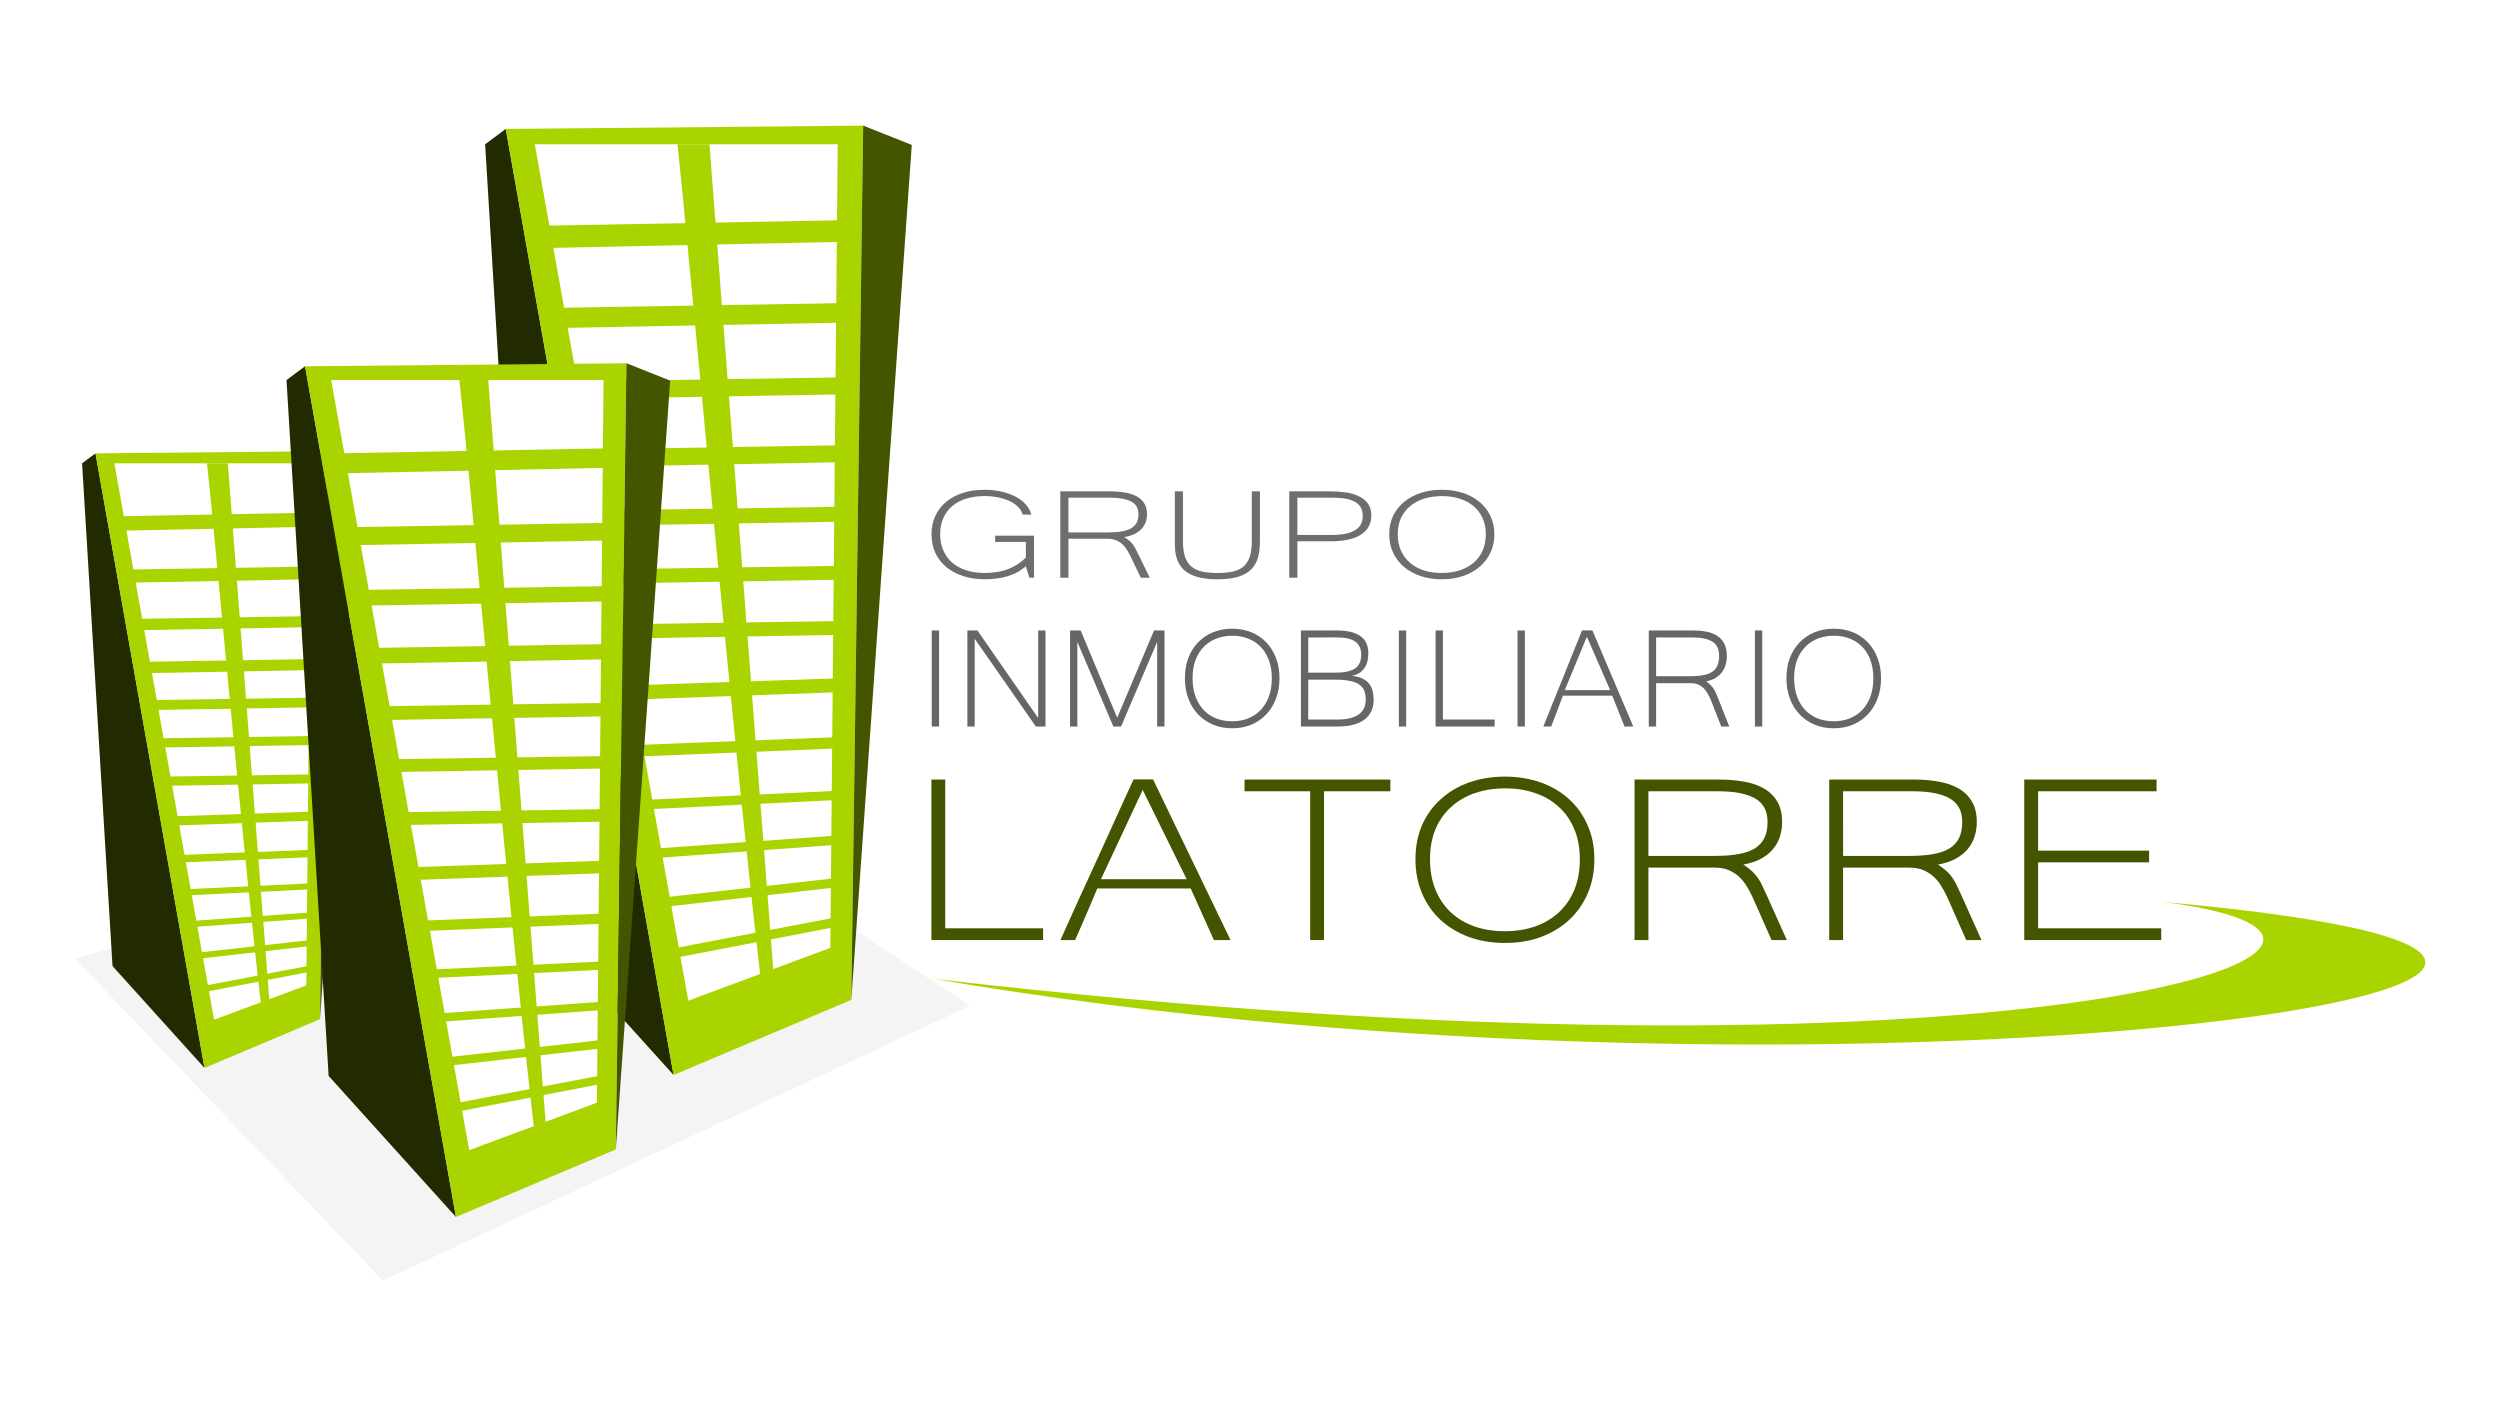 <?xml version="1.0" encoding="UTF-8" standalone="no"?>
<!-- Created with Inkscape (http://www.inkscape.org/) -->

<svg
   xmlns:dc="http://purl.org/dc/elements/1.1/"
   xmlns:cc="http://creativecommons.org/ns#"
   xmlns:rdf="http://www.w3.org/1999/02/22-rdf-syntax-ns#"
   xmlns:svg="http://www.w3.org/2000/svg"
   xmlns="http://www.w3.org/2000/svg"
   xmlns:sodipodi="http://sodipodi.sourceforge.net/DTD/sodipodi-0.dtd"
   xmlns:inkscape="http://www.inkscape.org/namespaces/inkscape"
   width="1280"
   height="720"
   viewBox="0 0 338.667 190.5"
   version="1.1"
   id="svg8"
   inkscape:version="0.92.4 (5da689c313, 2019-01-14)"
   sodipodi:docname="logo.svg"
   inkscape:export-filename="C:\Users\KhrizW10\Desktop\imagenes Formatos\GrupoInmobiliarioLatorre.png"
   inkscape:export-xdpi="96"
   inkscape:export-ydpi="96">
  <defs
     id="defs2" />
  <sodipodi:namedview
     id="base"
     pagecolor="#ffffff"
     bordercolor="#666666"
     borderopacity="1.0"
     inkscape:pageopacity="0.0"
     inkscape:pageshadow="2"
     inkscape:zoom="1.090625"
     inkscape:cx="607.93323"
     inkscape:cy="375.70135"
     inkscape:document-units="px"
     inkscape:current-layer="layer1"
     showgrid="false"
     units="px"
     showguides="true"
     inkscape:guide-bbox="true"
     inkscape:window-width="1920"
     inkscape:window-height="1017"
     inkscape:window-x="-8"
     inkscape:window-y="-8"
     inkscape:window-maximized="1" />
  <g
     inkscape:label="logo"
     inkscape:groupmode="layer"
     id="layer1"
     transform="translate(0,-106.5)"
     style="display:inline">
    <rect
       y="106.5"
       x="3.4178952e-06"
       height="190.5"
       width="338.667"
       id="rect2342"
       style="fill:#ffffff;fill-opacity:1;stroke:none;stroke-width:1;stroke-miterlimit:4;stroke-dasharray:none" />
    <path
       style="fill:#f2f2f2;fill-opacity:0.871;stroke:none;stroke-width:1;stroke-miterlimit:4;stroke-dasharray:none"
       d="m 10.109,236.347 77.741,-22.318 43.551,28.716 -79.526,37.24 z"
       id="rect1900"
       inkscape:connector-curvature="0"
       sodipodi:nodetypes="ccccc" />
    <g
       id="g2657"
       transform="translate(-0.483,0.261)">
      <path
         sodipodi:nodetypes="ccccc"
         inkscape:connector-curvature="0"
         id="rect818-0"
         d="M 11.602,169.002 13.418,167.652 28.184,250.913 15.725,237.106 Z"
         style="fill:#222b00;fill-opacity:1;stroke:none;stroke-width:1;stroke-miterlimit:4;stroke-dasharray:none" />
      <path
         sodipodi:nodetypes="ccccc"
         inkscape:connector-curvature="0"
         id="rect815-3"
         d="m 13.418,167.652 31.456,-0.294 -1.043,76.945 -15.647,6.61 z"
         style="fill:#aad400;fill-opacity:1;stroke:none;stroke-width:1;stroke-miterlimit:4;stroke-dasharray:none" />
      <path
         style="fill:#ffffff;fill-opacity:1;stroke:none;stroke-width:1;stroke-miterlimit:4;stroke-dasharray:none"
         d="m 15.974,169.002 h 26.659 l -0.652,70.723 -12.497,4.65 z"
         id="rect1541-1"
         inkscape:connector-curvature="0"
         sodipodi:nodetypes="ccccc" />
      <path
         style="fill:#aad400;fill-opacity:1;stroke:none;stroke-width:0.265px;stroke-linecap:butt;stroke-linejoin:miter;stroke-opacity:1"
         d="m 36.963,241.632 -1.159,0.413 C 33.132,218.931 29.457,177.314 28.526,169.002 h 2.819 z"
         id="path1546-8"
         inkscape:connector-curvature="0"
         sodipodi:nodetypes="ccccc" />
      <path
         style="fill:#aad400;fill-opacity:1;stroke:none;stroke-width:0.265px;stroke-linecap:butt;stroke-linejoin:miter;stroke-opacity:1"
         d="m 16.559,176.174 26.397,-0.488 0.013,1.904 -26.41,0.547 z"
         id="path1548-6"
         inkscape:connector-curvature="0"
         sodipodi:nodetypes="ccccc" />
      <path
         style="fill:#aad400;fill-opacity:1;stroke:none;stroke-width:0.265px;stroke-linecap:butt;stroke-linejoin:miter;stroke-opacity:1"
         d="m 17.604,183.402 26.397,-0.441 0.013,1.722 -26.41,0.494 z"
         id="path1548-1-1"
         inkscape:connector-curvature="0"
         sodipodi:nodetypes="ccccc" />
      <path
         style="fill:#aad400;fill-opacity:1;stroke:none;stroke-width:0.265px;stroke-linecap:butt;stroke-linejoin:miter;stroke-opacity:1"
         d="m 18.757,190.074 24.861,-0.383 0.012,1.493 -24.873,0.429 z"
         id="path1548-1-4-51"
         inkscape:connector-curvature="0"
         sodipodi:nodetypes="ccccc" />
      <path
         style="fill:#aad400;fill-opacity:1;stroke:none;stroke-width:0.265px;stroke-linecap:butt;stroke-linejoin:miter;stroke-opacity:1"
         d="m 19.91,195.894 23.248,-0.383 0.012,1.493 -23.259,0.429 z"
         id="path1548-1-4-8-7"
         inkscape:connector-curvature="0"
         sodipodi:nodetypes="ccccc" />
      <path
         style="fill:#aad400;fill-opacity:1;stroke:none;stroke-width:0.265px;stroke-linecap:butt;stroke-linejoin:miter;stroke-opacity:1"
         d="m 20.87,201.073 22.71,-0.336 0.012,1.311 -22.722,0.377 z"
         id="path1548-1-4-8-4-9"
         inkscape:connector-curvature="0"
         sodipodi:nodetypes="ccccc" />
      <path
         style="fill:#aad400;fill-opacity:1;stroke:none;stroke-width:0.265px;stroke-linecap:butt;stroke-linejoin:miter;stroke-opacity:1"
         d="m 21.831,206.257 20.944,-0.313 0.01,1.22 -20.954,0.35 z"
         id="path1548-1-4-8-4-4-05"
         inkscape:connector-curvature="0"
         sodipodi:nodetypes="ccccc" />
      <path
         style="fill:#aad400;fill-opacity:1;stroke:none;stroke-width:0.265px;stroke-linecap:butt;stroke-linejoin:miter;stroke-opacity:1"
         d="m 22.437,211.447 20.944,-0.313 0.01,1.22 -20.954,0.35 z"
         id="path1548-1-4-8-4-4-0-78"
         inkscape:connector-curvature="0"
         sodipodi:nodetypes="ccccc" />
      <path
         style="fill:#aad400;fill-opacity:1;stroke:none;stroke-width:0.265px;stroke-linecap:butt;stroke-linejoin:miter;stroke-opacity:1"
         d="m 23.174,216.85 20.951,-0.713 -0.001,1.22 -20.962,0.751 z"
         id="path1548-1-4-8-4-4-0-3-4"
         inkscape:connector-curvature="0"
         sodipodi:nodetypes="ccccc"
         inkscape:transform-center-x="12.408841"
         inkscape:transform-center-y="0.76814366" />
      <path
         style="fill:#aad400;fill-opacity:1;stroke:none;stroke-width:0.265px;stroke-linecap:butt;stroke-linejoin:miter;stroke-opacity:1"
         d="m 24.378,222.075 19.002,-0.742 0.053,0.991 -19.01,0.773 z"
         id="path1548-1-4-8-4-4-0-3-8-0-7"
         inkscape:connector-curvature="0"
         sodipodi:nodetypes="ccccc" />
      <path
         style="fill:#aad400;fill-opacity:1;stroke:none;stroke-width:0.265px;stroke-linecap:butt;stroke-linejoin:miter;stroke-opacity:1"
         d="m 25.586,226.705 17.15,-0.811 0.057,0.808 -17.157,0.837 z"
         id="path1548-1-4-8-4-4-0-3-8-0-5-25"
         inkscape:connector-curvature="0"
         sodipodi:nodetypes="ccccc" />
      <path
         style="fill:#aad400;fill-opacity:1;stroke:none;stroke-width:0.265px;stroke-linecap:butt;stroke-linejoin:miter;stroke-opacity:1"
         d="m 25.889,231.034 17.108,-1.224 0.091,0.806 -17.114,1.25 z"
         id="path1548-1-4-8-4-4-0-3-8-0-5-2-7"
         inkscape:connector-curvature="0"
         sodipodi:nodetypes="ccccc"
         inkscape:transform-center-x="11.022323"
         inkscape:transform-center-y="1.0548639" />
      <path
         style="fill:#aad400;fill-opacity:1;stroke:none;stroke-width:0.265px;stroke-linecap:butt;stroke-linejoin:miter;stroke-opacity:1"
         d="m 26.703,235.353 15.557,-1.742 0.143,0.802 -15.561,1.768 z"
         id="path1548-1-4-8-4-4-0-3-8-0-5-2-0-4"
         inkscape:connector-curvature="0"
         sodipodi:nodetypes="ccccc"
         inkscape:transform-center-x="10.826553"
         inkscape:transform-center-y="2.1110894" />
      <path
         style="fill:#aad400;fill-opacity:1;stroke:none;stroke-width:0.265px;stroke-linecap:butt;stroke-linejoin:miter;stroke-opacity:1"
         d="m 28.142,239.778 14.337,-2.737 0.265,0.785 -14.336,2.763 z"
         id="path1548-1-4-8-4-4-0-3-8-0-5-2-0-5-4-0"
         inkscape:connector-curvature="0"
         sodipodi:nodetypes="ccccc" />
    </g>
    <g
       id="g2638"
       transform="translate(-0.483,0.261)">
      <path
         sodipodi:nodetypes="ccccc"
         inkscape:connector-curvature="0"
         id="rect818-8"
         d="m 66.202,125.784 2.795,-2.077 22.729,128.157 -19.178,-21.252 z"
         style="fill:#222b00;fill-opacity:1;stroke:none;stroke-width:1;stroke-miterlimit:4;stroke-dasharray:none" />
      <path
         sodipodi:nodetypes="ccccc"
         inkscape:connector-curvature="0"
         id="rect815-9"
         d="m 68.997,123.707 48.417,-0.453 -1.605,118.435 -24.084,10.174 z"
         style="fill:#aad400;fill-opacity:1;stroke:none;stroke-width:1;stroke-miterlimit:4;stroke-dasharray:none" />
      <path
         style="fill:#445500;fill-opacity:1;stroke:none;stroke-width:0.265px;stroke-linecap:butt;stroke-linejoin:miter;stroke-opacity:1"
         d="m 117.415,123.254 6.586,2.616 -8.192,115.819 z"
         id="path1502-1"
         inkscape:connector-curvature="0" />
      <path
         style="fill:#ffffff;fill-opacity:1;stroke:none;stroke-width:1;stroke-miterlimit:4;stroke-dasharray:none"
         d="m 72.932,125.784 h 41.033 l -1.004,108.857 -19.235,7.158 z"
         id="rect1541-4"
         inkscape:connector-curvature="0"
         sodipodi:nodetypes="ccccc" />
      <path
         style="fill:#aad400;fill-opacity:1;stroke:none;stroke-width:0.265px;stroke-linecap:butt;stroke-linejoin:miter;stroke-opacity:1"
         d="m 105.238,237.578 -1.784,0.636 C 99.341,202.636 93.685,138.579 92.252,125.784 h 4.34 z"
         id="path1546-9"
         inkscape:connector-curvature="0"
         sodipodi:nodetypes="ccccc" />
      <path
         style="fill:#aad400;fill-opacity:1;stroke:none;stroke-width:0.265px;stroke-linecap:butt;stroke-linejoin:miter;stroke-opacity:1"
         d="m 73.833,136.823 40.63,-0.751 0.02,2.931 -40.65,0.842 z"
         id="path1548-0"
         inkscape:connector-curvature="0"
         sodipodi:nodetypes="ccccc" />
      <path
         style="fill:#aad400;fill-opacity:1;stroke:none;stroke-width:0.265px;stroke-linecap:butt;stroke-linejoin:miter;stroke-opacity:1"
         d="m 75.441,147.95 40.63,-0.679 0.02,2.65 -40.65,0.761 z"
         id="path1548-1-0"
         inkscape:connector-curvature="0"
         sodipodi:nodetypes="ccccc" />
      <path
         style="fill:#aad400;fill-opacity:1;stroke:none;stroke-width:0.265px;stroke-linecap:butt;stroke-linejoin:miter;stroke-opacity:1"
         d="m 77.215,157.934 38.266,-0.589 0.019,2.299 -38.285,0.66 z"
         id="path1548-1-4-5"
         inkscape:connector-curvature="0"
         sodipodi:nodetypes="ccccc" />
      <path
         style="fill:#aad400;fill-opacity:1;stroke:none;stroke-width:0.265px;stroke-linecap:butt;stroke-linejoin:miter;stroke-opacity:1"
         d="m 78.99,167.136 35.783,-0.589 0.018,2.299 -35.801,0.66 z"
         id="path1548-1-4-8-0"
         inkscape:connector-curvature="0"
         sodipodi:nodetypes="ccccc" />
      <path
         style="fill:#aad400;fill-opacity:1;stroke:none;stroke-width:0.265px;stroke-linecap:butt;stroke-linejoin:miter;stroke-opacity:1"
         d="m 80.468,175.392 34.956,-0.517 0.017,2.018 -34.973,0.58 z"
         id="path1548-1-4-8-4-1"
         inkscape:connector-curvature="0"
         sodipodi:nodetypes="ccccc" />
      <path
         style="fill:#aad400;fill-opacity:1;stroke:none;stroke-width:0.265px;stroke-linecap:butt;stroke-linejoin:miter;stroke-opacity:1"
         d="m 81.946,183.372 32.237,-0.481 0.016,1.877 -32.253,0.539 z"
         id="path1548-1-4-8-4-4-5"
         inkscape:connector-curvature="0"
         sodipodi:nodetypes="ccccc" />
      <path
         style="fill:#aad400;fill-opacity:1;stroke:none;stroke-width:0.265px;stroke-linecap:butt;stroke-linejoin:miter;stroke-opacity:1"
         d="m 82.88,190.832 32.237,-0.481 0.016,1.877 -32.253,0.539 z"
         id="path1548-1-4-8-4-4-0-7"
         inkscape:connector-curvature="0"
         sodipodi:nodetypes="ccccc" />
      <path
         style="fill:#aad400;fill-opacity:1;stroke:none;stroke-width:0.265px;stroke-linecap:butt;stroke-linejoin:miter;stroke-opacity:1"
         d="m 84.014,199.148 32.248,-1.097 -0.001,1.877 -32.265,1.156 z"
         id="path1548-1-4-8-4-4-0-3-7"
         inkscape:connector-curvature="0"
         sodipodi:nodetypes="ccccc"
         inkscape:transform-center-x="12.408841"
         inkscape:transform-center-y="0.76814366" />
      <path
         style="fill:#aad400;fill-opacity:1;stroke:none;stroke-width:0.265px;stroke-linecap:butt;stroke-linejoin:miter;stroke-opacity:1"
         d="m 85.868,207.19 29.248,-1.143 0.082,1.525 -29.26,1.19 z"
         id="path1548-1-4-8-4-4-0-3-8-0-6"
         inkscape:connector-curvature="0"
         sodipodi:nodetypes="ccccc" />
      <path
         style="fill:#aad400;fill-opacity:1;stroke:none;stroke-width:0.265px;stroke-linecap:butt;stroke-linejoin:miter;stroke-opacity:1"
         d="m 87.727,214.602 26.397,-1.249 0.088,1.244 -26.408,1.288 z"
         id="path1548-1-4-8-4-4-0-3-8-0-5-5"
         inkscape:connector-curvature="0"
         sodipodi:nodetypes="ccccc" />
      <path
         style="fill:#aad400;fill-opacity:1;stroke:none;stroke-width:0.265px;stroke-linecap:butt;stroke-linejoin:miter;stroke-opacity:1"
         d="m 88.193,221.265 26.333,-1.885 0.139,1.241 -26.342,1.924 z"
         id="path1548-1-4-8-4-4-0-3-8-0-5-2-1"
         inkscape:connector-curvature="0"
         sodipodi:nodetypes="ccccc"
         inkscape:transform-center-x="11.022323"
         inkscape:transform-center-y="1.0548639" />
      <path
         style="fill:#aad400;fill-opacity:1;stroke:none;stroke-width:0.265px;stroke-linecap:butt;stroke-linejoin:miter;stroke-opacity:1"
         d="m 89.445,227.913 23.946,-2.682 0.22,1.234 -23.952,2.721 z"
         id="path1548-1-4-8-4-4-0-3-8-0-5-2-0-0"
         inkscape:connector-curvature="0"
         sodipodi:nodetypes="ccccc"
         inkscape:transform-center-x="10.826553"
         inkscape:transform-center-y="2.1110894" />
      <path
         style="fill:#aad400;fill-opacity:1;stroke:none;stroke-width:0.265px;stroke-linecap:butt;stroke-linejoin:miter;stroke-opacity:1"
         d="m 91.661,234.724 22.067,-4.213 0.408,1.209 -22.066,4.252 z"
         id="path1548-1-4-8-4-4-0-3-8-0-5-2-0-5-4-9"
         inkscape:connector-curvature="0"
         sodipodi:nodetypes="ccccc" />
    </g>
    <path
       style="fill:#aad400;fill-opacity:1;stroke:none;stroke-width:0.265px;stroke-linecap:butt;stroke-linejoin:miter;stroke-opacity:1"
       d="m 126.406,239.087 c 145.755,16.925 210.838,-4.86 166.433,-10.423 104.651,9.385 -41.896,31.717 -166.433,10.423 z"
       id="path1140"
       inkscape:connector-curvature="0"
       sodipodi:nodetypes="ccc"
       inkscape:transform-center-x="43.993817"
       inkscape:transform-center-y="5.8766694" />
    <g
       aria-label="INMOBILIARIO"
       transform="scale(1.022,0.979)"
       style="font-style:normal;font-variant:normal;font-weight:normal;font-stretch:normal;font-size:22.565px;line-height:1.25;font-family:Corbel;-inkscape-font-specification:Corbel;letter-spacing:0px;word-spacing:0px;fill:#666666;fill-opacity:1;stroke:none;stroke-width:0.265"
       id="text1148">
      <path
         d="m 124.474,209.317 h -0.971 v -13.293 h 0.971 z"
         style="font-style:normal;font-variant:normal;font-weight:normal;font-stretch:normal;font-size:24.863px;font-family:'Microsoft Yi Baiti';-inkscape-font-specification:'Microsoft Yi Baiti';fill:#666666;stroke-width:0.265"
         id="path8673"
         inkscape:connector-curvature="0" />
      <path
         d="m 138.581,209.317 h -1.275 l -8.11,-12.14 v 12.14 h -0.971 v -13.293 h 1.335 l 8.049,12.116 v -12.116 h 0.971 z"
         style="font-style:normal;font-variant:normal;font-weight:normal;font-stretch:normal;font-size:24.863px;font-family:'Microsoft Yi Baiti';-inkscape-font-specification:'Microsoft Yi Baiti';fill:#666666;stroke-width:0.265"
         id="path8675"
         inkscape:connector-curvature="0" />
      <path
         d="m 154.351,209.317 h -0.971 v -11.703 l -4.783,11.703 h -1.02 l -4.771,-11.703 v 11.703 h -0.971 v -13.293 h 1.408 l 4.844,12.079 4.88,-12.079 h 1.384 z"
         style="font-style:normal;font-variant:normal;font-weight:normal;font-stretch:normal;font-size:24.863px;font-family:'Microsoft Yi Baiti';-inkscape-font-specification:'Microsoft Yi Baiti';fill:#666666;stroke-width:0.265"
         id="path8677"
         inkscape:connector-curvature="0" />
      <path
         d="m 163.335,195.78 q 1.36,0 2.513,0.486 1.153,0.486 1.979,1.384 0.838,0.898 1.299,2.161 0.473,1.263 0.473,2.816 0,1.542 -0.461,2.816 -0.461,1.275 -1.299,2.197 -0.826,0.911 -1.979,1.42 -1.141,0.498 -2.525,0.498 -1.384,0 -2.537,-0.498 -1.153,-0.51 -1.991,-1.42 -0.826,-0.91 -1.287,-2.185 -0.461,-1.275 -0.461,-2.829 0,-1.566 0.461,-2.829 0.473,-1.263 1.311,-2.149 0.838,-0.898 1.979,-1.384 1.153,-0.486 2.525,-0.486 z m -0.012,12.808 q 1.141,0 2.1,-0.388 0.971,-0.401 1.675,-1.165 0.704,-0.765 1.093,-1.87 0.388,-1.117 0.388,-2.537 0,-1.433 -0.401,-2.525 -0.388,-1.093 -1.093,-1.833 -0.692,-0.753 -1.651,-1.129 -0.947,-0.388 -2.076,-0.388 -1.153,0 -2.125,0.388 -0.959,0.388 -1.663,1.141 -0.704,0.741 -1.105,1.833 -0.388,1.093 -0.388,2.513 0,1.42 0.388,2.537 0.388,1.105 1.08,1.87 0.704,0.765 1.663,1.165 0.971,0.388 2.112,0.388 z"
         style="font-style:normal;font-variant:normal;font-weight:normal;font-stretch:normal;font-size:24.863px;font-family:'Microsoft Yi Baiti';-inkscape-font-specification:'Microsoft Yi Baiti';fill:#666666;stroke-width:0.265"
         id="path8679"
         inkscape:connector-curvature="0" />
      <path
         d="m 182.079,205.59 q 0,1.809 -1.226,2.768 -1.214,0.959 -3.581,0.959 h -4.832 v -13.293 h 4.807 q 2.003,0 3.059,0.765 1.068,0.753 1.068,2.416 0,0.461 -0.097,0.959 -0.085,0.486 -0.328,0.91 -0.243,0.425 -0.668,0.765 -0.425,0.328 -1.093,0.473 0.935,0.085 1.493,0.413 0.571,0.316 0.874,0.777 0.316,0.461 0.413,1.02 0.109,0.546 0.109,1.068 z m -8.668,2.756 h 3.848 q 3.763,0 3.763,-2.756 0,-0.716 -0.194,-1.238 -0.194,-0.522 -0.668,-0.85 -0.461,-0.34 -1.238,-0.498 -0.765,-0.17 -1.93,-0.17 h -3.581 z m 0,-6.483 H 176.98 q 1.772,0 2.61,-0.571 0.838,-0.571 0.838,-1.918 0,-1.214 -0.777,-1.797 -0.777,-0.595 -2.489,-0.595 l -3.751,0.012 z"
         style="font-style:normal;font-variant:normal;font-weight:normal;font-stretch:normal;font-size:24.863px;font-family:'Microsoft Yi Baiti';-inkscape-font-specification:'Microsoft Yi Baiti';fill:#666666;stroke-width:0.265"
         id="path8681"
         inkscape:connector-curvature="0" />
      <path
         d="m 186.389,209.317 h -0.971 v -13.293 h 0.971 z"
         style="font-style:normal;font-variant:normal;font-weight:normal;font-stretch:normal;font-size:24.863px;font-family:'Microsoft Yi Baiti';-inkscape-font-specification:'Microsoft Yi Baiti';fill:#666666;stroke-width:0.265"
         id="path8683"
         inkscape:connector-curvature="0" />
      <path
         d="m 198.116,209.317 h -7.83 v -13.293 h 0.971 v 12.322 h 6.859 z"
         style="font-style:normal;font-variant:normal;font-weight:normal;font-stretch:normal;font-size:24.863px;font-family:'Microsoft Yi Baiti';-inkscape-font-specification:'Microsoft Yi Baiti';fill:#666666;stroke-width:0.265"
         id="path8685"
         inkscape:connector-curvature="0" />
      <path
         d="m 202.122,209.317 h -0.971 v -13.293 h 0.971 z"
         style="font-style:normal;font-variant:normal;font-weight:normal;font-stretch:normal;font-size:24.863px;font-family:'Microsoft Yi Baiti';-inkscape-font-specification:'Microsoft Yi Baiti';fill:#666666;stroke-width:0.265"
         id="path8687"
         inkscape:connector-curvature="0" />
      <path
         d="m 216.496,209.317 h -1.165 l -1.627,-4.273 h -6.543 q -0.352,1.008 -0.765,2.137 -0.413,1.117 -0.789,2.137 h -1.032 q 0.656,-1.724 1.287,-3.375 0.643,-1.651 1.275,-3.278 0.631,-1.639 1.263,-3.29 0.643,-1.651 1.299,-3.363 h 1.372 z m -3.071,-5.038 -3.084,-7.393 -2.926,7.393 z"
         style="font-style:normal;font-variant:normal;font-weight:normal;font-stretch:normal;font-size:24.863px;font-family:'Microsoft Yi Baiti';-inkscape-font-specification:'Microsoft Yi Baiti';fill:#666666;stroke-width:0.265"
         id="path8689"
         inkscape:connector-curvature="0" />
      <path
         d="m 229.219,209.317 h -1.068 l -1.323,-3.533 q -0.194,-0.51 -0.437,-0.959 -0.231,-0.449 -0.546,-0.777 -0.316,-0.34 -0.728,-0.534 -0.401,-0.194 -0.947,-0.194 h -4.65 v 5.997 h -0.971 v -13.293 h 5.985 q 0.838,0 1.615,0.158 0.789,0.146 1.396,0.534 0.619,0.388 0.983,1.08 0.364,0.68 0.364,1.748 0,0.668 -0.17,1.25 -0.158,0.571 -0.498,1.032 -0.328,0.449 -0.85,0.777 -0.51,0.316 -1.202,0.461 0.376,0.291 0.619,0.558 0.243,0.267 0.413,0.571 0.182,0.303 0.316,0.668 0.146,0.364 0.328,0.838 z m -9.7,-6.968 h 4.613 q 0.983,0 1.687,-0.146 0.704,-0.146 1.153,-0.473 0.461,-0.34 0.68,-0.874 0.219,-0.534 0.219,-1.311 0,-1.372 -0.874,-1.955 -0.862,-0.595 -2.586,-0.595 h -4.892 z"
         style="font-style:normal;font-variant:normal;font-weight:normal;font-stretch:normal;font-size:24.863px;font-family:'Microsoft Yi Baiti';-inkscape-font-specification:'Microsoft Yi Baiti';fill:#666666;stroke-width:0.265"
         id="path8691"
         inkscape:connector-curvature="0" />
      <path
         d="m 233.589,209.317 h -0.971 v -13.293 h 0.971 z"
         style="font-style:normal;font-variant:normal;font-weight:normal;font-stretch:normal;font-size:24.863px;font-family:'Microsoft Yi Baiti';-inkscape-font-specification:'Microsoft Yi Baiti';fill:#666666;stroke-width:0.265"
         id="path8693"
         inkscape:connector-curvature="0" />
      <path
         d="m 243.07,195.78 q 1.36,0 2.513,0.486 1.153,0.486 1.979,1.384 0.838,0.898 1.299,2.161 0.473,1.263 0.473,2.816 0,1.542 -0.461,2.816 -0.461,1.275 -1.299,2.197 -0.826,0.911 -1.979,1.42 -1.141,0.498 -2.525,0.498 -1.384,0 -2.537,-0.498 -1.153,-0.51 -1.991,-1.42 -0.826,-0.91 -1.287,-2.185 -0.461,-1.275 -0.461,-2.829 0,-1.566 0.461,-2.829 0.473,-1.263 1.311,-2.149 0.838,-0.898 1.979,-1.384 1.153,-0.486 2.525,-0.486 z m -0.012,12.808 q 1.141,0 2.1,-0.388 0.971,-0.401 1.675,-1.165 0.704,-0.765 1.093,-1.87 0.388,-1.117 0.388,-2.537 0,-1.433 -0.401,-2.525 -0.388,-1.093 -1.093,-1.833 -0.692,-0.753 -1.651,-1.129 -0.947,-0.388 -2.076,-0.388 -1.153,0 -2.125,0.388 -0.959,0.388 -1.663,1.141 -0.704,0.741 -1.105,1.833 -0.388,1.093 -0.388,2.513 0,1.42 0.388,2.537 0.388,1.105 1.08,1.87 0.704,0.765 1.663,1.165 0.971,0.388 2.112,0.388 z"
         style="font-style:normal;font-variant:normal;font-weight:normal;font-stretch:normal;font-size:24.863px;font-family:'Microsoft Yi Baiti';-inkscape-font-specification:'Microsoft Yi Baiti';fill:#666666;stroke-width:0.265"
         id="path8695"
         inkscape:connector-curvature="0" />
    </g>
    <g
       aria-label="GRUPO"
       transform="scale(1.136,0.88)"
       style="font-style:normal;font-variant:normal;font-weight:normal;font-stretch:normal;font-size:22.1px;line-height:1.25;font-family:'Microsoft Yi Baiti';-inkscape-font-specification:'Microsoft Yi Baiti';letter-spacing:0px;word-spacing:0px;fill:#666666;fill-opacity:0.945;stroke:none;stroke-width:0.265"
       id="text1144">
      <path
         d="m 117.43,210.198 q -1.42,0 -2.598,-0.498 -1.165,-0.498 -2.003,-1.396 -0.838,-0.91 -1.299,-2.185 -0.449,-1.287 -0.449,-2.853 0,-1.578 0.461,-2.841 0.461,-1.263 1.287,-2.149 0.838,-0.898 1.991,-1.372 1.153,-0.486 2.549,-0.486 1.093,0 2.04,0.279 0.947,0.267 1.687,0.777 0.741,0.498 1.226,1.202 0.486,0.704 0.668,1.566 h -1.044 q -0.097,-0.583 -0.473,-1.093 -0.364,-0.522 -0.959,-0.91 -0.595,-0.388 -1.384,-0.619 -0.789,-0.231 -1.736,-0.231 -1.165,0 -2.137,0.376 -0.971,0.376 -1.675,1.129 -0.692,0.741 -1.08,1.845 -0.388,1.093 -0.388,2.525 0,1.42 0.388,2.537 0.388,1.105 1.08,1.87 0.704,0.765 1.675,1.165 0.983,0.388 2.161,0.388 1.651,0 2.865,-0.631 1.214,-0.631 2.052,-1.748 v -2.392 h -3.666 v -0.971 h 4.638 v 6.471 h -0.558 l -0.425,-1.772 q -0.461,0.558 -1.02,0.947 -0.558,0.376 -1.19,0.619 -0.619,0.231 -1.299,0.34 -0.68,0.109 -1.384,0.109 z"
         style="font-style:normal;font-variant:normal;font-weight:normal;font-stretch:normal;font-size:24.863px;font-family:'Microsoft Yi Baiti';-inkscape-font-specification:'Microsoft Yi Baiti';fill:#666666;fill-opacity:0.945;stroke-width:0.265"
         id="path8698"
         inkscape:connector-curvature="0" />
      <path
         d="m 137.109,209.955 h -1.068 l -1.323,-3.533 q -0.194,-0.51 -0.437,-0.959 -0.231,-0.449 -0.546,-0.777 -0.316,-0.34 -0.728,-0.534 -0.401,-0.194 -0.947,-0.194 h -4.65 v 5.997 h -0.971 v -13.293 h 5.985 q 0.838,0 1.615,0.158 0.789,0.146 1.396,0.534 0.619,0.388 0.983,1.08 0.364,0.68 0.364,1.748 0,0.668 -0.17,1.25 -0.158,0.571 -0.498,1.032 -0.328,0.449 -0.85,0.777 -0.51,0.316 -1.202,0.461 0.376,0.291 0.619,0.558 0.243,0.267 0.413,0.571 0.182,0.303 0.316,0.668 0.146,0.364 0.328,0.838 z m -9.7,-6.968 h 4.613 q 0.983,0 1.687,-0.146 0.704,-0.146 1.153,-0.473 0.461,-0.34 0.68,-0.874 0.219,-0.534 0.219,-1.311 0,-1.372 -0.874,-1.955 -0.862,-0.595 -2.586,-0.595 h -4.892 z"
         style="font-style:normal;font-variant:normal;font-weight:normal;font-stretch:normal;font-size:24.863px;font-family:'Microsoft Yi Baiti';-inkscape-font-specification:'Microsoft Yi Baiti';fill:#666666;fill-opacity:0.945;stroke-width:0.265"
         id="path8700"
         inkscape:connector-curvature="0" />
      <path
         d="m 145.17,210.198 q -1.19,0 -2.04,-0.243 -0.838,-0.255 -1.396,-0.68 -0.558,-0.425 -0.886,-0.995 -0.328,-0.571 -0.498,-1.214 -0.17,-0.643 -0.219,-1.335 -0.036,-0.692 -0.036,-1.348 v -7.721 h 0.971 v 7.685 q 0,1.518 0.267,2.477 0.279,0.947 0.801,1.481 0.534,0.534 1.287,0.728 0.765,0.194 1.748,0.194 0.995,0 1.76,-0.194 0.777,-0.194 1.287,-0.728 0.522,-0.546 0.789,-1.493 0.267,-0.947 0.267,-2.464 v -7.685 h 0.971 v 7.721 q 0,1.372 -0.231,2.452 -0.231,1.08 -0.801,1.833 -0.571,0.741 -1.554,1.141 -0.983,0.388 -2.489,0.388 z"
         style="font-style:normal;font-variant:normal;font-weight:normal;font-stretch:normal;font-size:24.863px;font-family:'Microsoft Yi Baiti';-inkscape-font-specification:'Microsoft Yi Baiti';fill:#666666;fill-opacity:0.945;stroke-width:0.265"
         id="path8702"
         inkscape:connector-curvature="0" />
      <path
         d="m 153.741,196.661 h 4.832 q 0.971,0 1.87,0.158 0.898,0.158 1.578,0.583 0.692,0.413 1.093,1.129 0.413,0.716 0.413,1.821 0,1.955 -1.238,2.974 -1.226,1.02 -3.593,1.02 h -3.982 v 5.609 h -0.971 z m 0.971,6.713 h 4.018 q 1.02,0 1.736,-0.194 0.716,-0.194 1.165,-0.571 0.461,-0.376 0.668,-0.923 0.206,-0.558 0.206,-1.287 0,-0.886 -0.316,-1.433 -0.303,-0.546 -0.838,-0.838 -0.522,-0.303 -1.214,-0.401 -0.692,-0.097 -1.457,-0.097 h -3.97 z"
         style="font-style:normal;font-variant:normal;font-weight:normal;font-stretch:normal;font-size:24.863px;font-family:'Microsoft Yi Baiti';-inkscape-font-specification:'Microsoft Yi Baiti';fill:#666666;fill-opacity:0.945;stroke-width:0.265"
         id="path8704"
         inkscape:connector-curvature="0" />
      <path
         d="m 171.939,196.419 q 1.36,0 2.513,0.486 1.153,0.486 1.979,1.384 0.838,0.898 1.299,2.161 0.473,1.263 0.473,2.816 0,1.542 -0.461,2.816 -0.461,1.275 -1.299,2.197 -0.826,0.911 -1.979,1.42 -1.141,0.498 -2.525,0.498 -1.384,0 -2.537,-0.498 -1.153,-0.51 -1.991,-1.42 -0.826,-0.91 -1.287,-2.185 -0.461,-1.275 -0.461,-2.829 0,-1.566 0.461,-2.829 0.473,-1.263 1.311,-2.149 0.838,-0.898 1.979,-1.384 1.153,-0.486 2.525,-0.486 z m -0.012,12.808 q 1.141,0 2.1,-0.388 0.971,-0.401 1.675,-1.165 0.704,-0.765 1.093,-1.87 0.388,-1.117 0.388,-2.537 0,-1.433 -0.401,-2.525 -0.388,-1.093 -1.093,-1.833 -0.692,-0.753 -1.651,-1.129 -0.947,-0.388 -2.076,-0.388 -1.153,0 -2.125,0.388 -0.959,0.388 -1.663,1.141 -0.704,0.741 -1.105,1.833 -0.388,1.093 -0.388,2.513 0,1.42 0.388,2.537 0.388,1.105 1.08,1.87 0.704,0.765 1.663,1.165 0.971,0.388 2.112,0.388 z"
         style="font-style:normal;font-variant:normal;font-weight:normal;font-stretch:normal;font-size:24.863px;font-family:'Microsoft Yi Baiti';-inkscape-font-specification:'Microsoft Yi Baiti';fill:#666666;fill-opacity:0.945;stroke-width:0.265"
         id="path8706"
         inkscape:connector-curvature="0" />
    </g>
    <path
       inkscape:connector-curvature="0"
       id="path8651"
       style="font-style:normal;font-variant:normal;font-weight:normal;font-stretch:normal;font-size:44.201px;line-height:1.25;font-family:'Microsoft Yi Baiti';-inkscape-font-specification:'Microsoft Yi Baiti';letter-spacing:0px;word-spacing:0px;fill:#445500;fill-opacity:1;stroke:none;stroke-width:0.265"
       d="m 141.307,233.843 h -15.133 v -21.74 h 1.877 v 20.151 h 13.256 z" />
    <path
       inkscape:connector-curvature="0"
       id="path8653"
       style="font-style:normal;font-variant:normal;font-weight:normal;font-stretch:normal;font-size:44.201px;line-height:1.25;font-family:'Microsoft Yi Baiti';-inkscape-font-specification:'Microsoft Yi Baiti';letter-spacing:0px;word-spacing:0px;fill:#445500;fill-opacity:1;stroke:none;stroke-width:0.265"
       d="m 166.692,233.843 h -2.252 l -3.144,-6.988 h -12.646 q -0.68,1.648 -1.478,3.494 -0.798,1.827 -1.525,3.494 h -1.994 q 1.267,-2.819 2.487,-5.519 1.243,-2.7 2.463,-5.36 1.22,-2.68 2.44,-5.38 1.243,-2.7 2.51,-5.499 h 2.651 z m -5.936,-8.239 -5.959,-12.091 -5.654,12.091 z" />
    <path
       inkscape:connector-curvature="0"
       id="path8655"
       style="font-style:normal;font-variant:normal;font-weight:normal;font-stretch:normal;font-size:44.201px;line-height:1.25;font-family:'Microsoft Yi Baiti';-inkscape-font-specification:'Microsoft Yi Baiti';letter-spacing:0px;word-spacing:0px;fill:#445500;fill-opacity:1;stroke:none;stroke-width:0.265"
       d="m 188.348,213.692 h -8.986 v 20.151 h -1.877 v -20.151 h -8.892 v -1.588 h 19.755 z" />
    <path
       inkscape:connector-curvature="0"
       id="path8657"
       style="font-style:normal;font-variant:normal;font-weight:normal;font-stretch:normal;font-size:44.201px;line-height:1.25;font-family:'Microsoft Yi Baiti';-inkscape-font-specification:'Microsoft Yi Baiti';letter-spacing:0px;word-spacing:0px;fill:#445500;fill-opacity:1;stroke:none;stroke-width:0.265"
       d="m 203.879,211.707 q 2.628,0 4.857,0.794 2.229,0.794 3.824,2.263 1.619,1.469 2.51,3.534 0.915,2.065 0.915,4.606 0,2.521 -0.892,4.606 -0.892,2.085 -2.51,3.593 -1.595,1.489 -3.824,2.323 -2.205,0.814 -4.88,0.814 -2.675,0 -4.904,-0.814 -2.229,-0.834 -3.848,-2.323 -1.595,-1.489 -2.487,-3.574 -0.892,-2.085 -0.892,-4.626 0,-2.561 0.892,-4.626 0.915,-2.065 2.534,-3.514 1.619,-1.469 3.824,-2.263 2.229,-0.794 4.88,-0.794 z m -0.024,20.945 q 2.205,0 4.059,-0.635 1.877,-0.655 3.238,-1.906 1.361,-1.251 2.112,-3.057 0.751,-1.827 0.751,-4.149 0,-2.343 -0.774,-4.13 -0.751,-1.787 -2.112,-2.998 -1.337,-1.231 -3.191,-1.846 -1.83,-0.635 -4.012,-0.635 -2.229,0 -4.106,0.635 -1.853,0.635 -3.214,1.866 -1.361,1.211 -2.135,2.998 -0.751,1.787 -0.751,4.11 0,2.323 0.751,4.149 0.751,1.807 2.088,3.057 1.361,1.251 3.214,1.906 1.877,0.635 4.082,0.635 z" />
    <path
       inkscape:connector-curvature="0"
       id="path8659"
       style="font-style:normal;font-variant:normal;font-weight:normal;font-stretch:normal;font-size:44.201px;line-height:1.25;font-family:'Microsoft Yi Baiti';-inkscape-font-specification:'Microsoft Yi Baiti';letter-spacing:0px;word-spacing:0px;fill:#445500;fill-opacity:1;stroke:none;stroke-width:0.265"
       d="m 242.052,233.843 h -2.065 l -2.557,-5.777 q -0.375,-0.834 -0.845,-1.568 -0.446,-0.735 -1.056,-1.271 -0.61,-0.556 -1.408,-0.874 -0.774,-0.318 -1.83,-0.318 h -8.986 v 9.808 h -1.877 v -21.74 h 11.567 q 1.619,0 3.12,0.258 1.525,0.238 2.698,0.874 1.197,0.635 1.9,1.767 0.704,1.112 0.704,2.859 0,1.092 -0.328,2.045 -0.305,0.933 -0.962,1.688 -0.633,0.735 -1.642,1.271 -0.985,0.516 -2.323,0.754 0.727,0.476 1.197,0.913 0.469,0.437 0.798,0.933 0.352,0.496 0.61,1.092 0.282,0.596 0.633,1.37 z M 223.306,222.447 h 8.915 q 1.9,0 3.261,-0.238 1.361,-0.238 2.229,-0.774 0.892,-0.556 1.314,-1.429 0.422,-0.874 0.422,-2.144 0,-2.243 -1.689,-3.196 -1.666,-0.973 -4.997,-0.973 h -9.455 z" />
    <path
       inkscape:connector-curvature="0"
       id="path8661"
       style="font-style:normal;font-variant:normal;font-weight:normal;font-stretch:normal;font-size:44.201px;line-height:1.25;font-family:'Microsoft Yi Baiti';-inkscape-font-specification:'Microsoft Yi Baiti';letter-spacing:0px;word-spacing:0px;fill:#445500;fill-opacity:1;stroke:none;stroke-width:0.265"
       d="m 268.423,233.843 h -2.065 l -2.557,-5.777 q -0.375,-0.834 -0.845,-1.568 -0.446,-0.735 -1.056,-1.271 -0.61,-0.556 -1.408,-0.874 -0.774,-0.318 -1.83,-0.318 h -8.986 v 9.808 h -1.877 v -21.74 h 11.567 q 1.619,0 3.12,0.258 1.525,0.238 2.698,0.874 1.197,0.635 1.9,1.767 0.704,1.112 0.704,2.859 0,1.092 -0.328,2.045 -0.305,0.933 -0.962,1.688 -0.633,0.735 -1.642,1.271 -0.985,0.516 -2.323,0.754 0.727,0.476 1.197,0.913 0.469,0.437 0.798,0.933 0.352,0.496 0.61,1.092 0.282,0.596 0.633,1.37 z M 249.677,222.447 h 8.915 q 1.9,0 3.261,-0.238 1.361,-0.238 2.229,-0.774 0.892,-0.556 1.314,-1.429 0.422,-0.874 0.422,-2.144 0,-2.243 -1.689,-3.196 -1.666,-0.973 -4.997,-0.973 h -9.455 z" />
    <path
       inkscape:connector-curvature="0"
       id="path8663"
       style="font-style:normal;font-variant:normal;font-weight:normal;font-stretch:normal;font-size:44.201px;line-height:1.25;font-family:'Microsoft Yi Baiti';-inkscape-font-specification:'Microsoft Yi Baiti';letter-spacing:0px;word-spacing:0px;fill:#445500;fill-opacity:1;stroke:none;stroke-width:0.265"
       d="m 292.776,233.843 h -18.558 v -21.74 h 17.925 v 1.588 h -16.048 v 8.041 h 15.039 v 1.588 h -15.039 v 8.934 h 16.681 z" />
    <g
       id="g2618"
       transform="translate(-0.483,0.261)">
      <path
         style="fill:#445500;fill-opacity:1;stroke:none;stroke-width:0.265px;stroke-linecap:butt;stroke-linejoin:miter;stroke-opacity:1"
         d="m 44.874,167.358 4.279,1.7 -5.322,75.246 z"
         id="path1502-2"
         inkscape:connector-curvature="0" />
      <path
         sodipodi:nodetypes="ccccc"
         inkscape:connector-curvature="0"
         id="rect818"
         d="m 39.294,157.723 2.514,-1.868 20.439,115.244 -17.246,-19.11 z"
         style="fill:#222b00;fill-opacity:1;stroke:none;stroke-width:1;stroke-miterlimit:4;stroke-dasharray:none" />
      <path
         sodipodi:nodetypes="ccccc"
         inkscape:connector-curvature="0"
         id="rect815"
         d="m 41.808,155.856 43.539,-0.408 -1.444,106.502 -21.657,9.149 z"
         style="fill:#aad400;fill-opacity:1;stroke:none;stroke-width:1;stroke-miterlimit:4;stroke-dasharray:none" />
      <path
         style="fill:#445500;fill-opacity:1;stroke:none;stroke-width:0.265px;stroke-linecap:butt;stroke-linejoin:miter;stroke-opacity:1"
         d="m 85.347,155.448 5.923,2.353 -7.366,104.149 z"
         id="path1502"
         inkscape:connector-curvature="0" />
      <path
         style="fill:#ffffff;fill-opacity:1;stroke:none;stroke-width:1;stroke-miterlimit:4;stroke-dasharray:none"
         d="m 45.346,157.723 h 36.899 l -0.902,97.889 -17.297,6.436 z"
         id="rect1541"
         inkscape:connector-curvature="0"
         sodipodi:nodetypes="ccccc" />
      <path
         style="fill:#aad400;fill-opacity:1;stroke:none;stroke-width:0.265px;stroke-linecap:butt;stroke-linejoin:miter;stroke-opacity:1"
         d="m 74.397,258.254 -1.604,0.572 C 69.094,226.832 64.008,169.229 62.719,157.723 h 3.902 z"
         id="path1546"
         inkscape:connector-curvature="0"
         sodipodi:nodetypes="ccccc" />
      <path
         style="fill:#aad400;fill-opacity:1;stroke:none;stroke-width:0.265px;stroke-linecap:butt;stroke-linejoin:miter;stroke-opacity:1"
         d="m 46.156,167.651 36.536,-0.676 0.018,2.635 -36.555,0.757 z"
         id="path1548"
         inkscape:connector-curvature="0"
         sodipodi:nodetypes="ccccc" />
      <path
         style="fill:#aad400;fill-opacity:1;stroke:none;stroke-width:0.265px;stroke-linecap:butt;stroke-linejoin:miter;stroke-opacity:1"
         d="m 47.603,177.656 36.536,-0.611 0.018,2.383 -36.555,0.684 z"
         id="path1548-1"
         inkscape:connector-curvature="0"
         sodipodi:nodetypes="ccccc" />
      <path
         style="fill:#aad400;fill-opacity:1;stroke:none;stroke-width:0.265px;stroke-linecap:butt;stroke-linejoin:miter;stroke-opacity:1"
         d="m 49.198,186.158 34.41,-0.53 0.017,2.067 -34.428,0.594 z"
         id="path1548-1-4"
         inkscape:connector-curvature="0"
         sodipodi:nodetypes="ccccc" />
      <path
         style="fill:#aad400;fill-opacity:1;stroke:none;stroke-width:0.265px;stroke-linecap:butt;stroke-linejoin:miter;stroke-opacity:1"
         d="m 50.794,194.011 32.178,-0.53 0.016,2.067 -32.194,0.594 z"
         id="path1548-1-4-8"
         inkscape:connector-curvature="0"
         sodipodi:nodetypes="ccccc" />
      <path
         style="fill:#aad400;fill-opacity:1;stroke:none;stroke-width:0.265px;stroke-linecap:butt;stroke-linejoin:miter;stroke-opacity:1"
         d="m 52.123,201.911 31.434,-0.465 0.016,1.815 -31.45,0.521 z"
         id="path1548-1-4-8-4"
         inkscape:connector-curvature="0"
         sodipodi:nodetypes="ccccc" />
      <path
         style="fill:#aad400;fill-opacity:1;stroke:none;stroke-width:0.265px;stroke-linecap:butt;stroke-linejoin:miter;stroke-opacity:1"
         d="m 53.452,209.087 28.989,-0.433 0.015,1.688 -29.003,0.485 z"
         id="path1548-1-4-8-4-4"
         inkscape:connector-curvature="0"
         sodipodi:nodetypes="ccccc" />
      <path
         style="fill:#aad400;fill-opacity:1;stroke:none;stroke-width:0.265px;stroke-linecap:butt;stroke-linejoin:miter;stroke-opacity:1"
         d="m 54.292,216.271 28.989,-0.433 0.015,1.688 -29.003,0.485 z"
         id="path1548-1-4-8-4-4-0"
         inkscape:connector-curvature="0"
         sodipodi:nodetypes="ccccc" />
      <path
         style="fill:#aad400;fill-opacity:1;stroke:none;stroke-width:0.265px;stroke-linecap:butt;stroke-linejoin:miter;stroke-opacity:1"
         d="m 55.312,223.748 28.999,-0.987 -0.002,1.688 -29.014,1.039 z"
         id="path1548-1-4-8-4-4-0-3"
         inkscape:connector-curvature="0"
         sodipodi:nodetypes="ccccc"
         inkscape:transform-center-x="12.408841"
         inkscape:transform-center-y="0.76814366" />
      <path
         style="fill:#aad400;fill-opacity:1;stroke:none;stroke-width:0.265px;stroke-linecap:butt;stroke-linejoin:miter;stroke-opacity:1"
         d="m 56.979,230.98 26.301,-1.028 0.074,1.371 -26.312,1.07 z"
         id="path1548-1-4-8-4-4-0-3-8-0"
         inkscape:connector-curvature="0"
         sodipodi:nodetypes="ccccc" />
      <path
         style="fill:#aad400;fill-opacity:1;stroke:none;stroke-width:0.265px;stroke-linecap:butt;stroke-linejoin:miter;stroke-opacity:1"
         d="m 58.65,237.593 23.738,-1.123 0.079,1.118 -23.747,1.158 z"
         id="path1548-1-4-8-4-4-0-3-8-0-5"
         inkscape:connector-curvature="0"
         sodipodi:nodetypes="ccccc" />
      <path
         style="fill:#aad400;fill-opacity:1;stroke:none;stroke-width:0.265px;stroke-linecap:butt;stroke-linejoin:miter;stroke-opacity:1"
         d="m 59.07,243.584 23.679,-1.695 0.125,1.116 -23.688,1.73 z"
         id="path1548-1-4-8-4-4-0-3-8-0-5-2"
         inkscape:connector-curvature="0"
         sodipodi:nodetypes="ccccc"
         inkscape:transform-center-x="11.022323"
         inkscape:transform-center-y="1.0548639" />
      <path
         style="fill:#aad400;fill-opacity:1;stroke:none;stroke-width:0.265px;stroke-linecap:butt;stroke-linejoin:miter;stroke-opacity:1"
         d="m 60.196,249.562 21.533,-2.412 0.198,1.11 -21.538,2.447 z"
         id="path1548-1-4-8-4-4-0-3-8-0-5-2-0"
         inkscape:connector-curvature="0"
         sodipodi:nodetypes="ccccc"
         inkscape:transform-center-x="10.826553"
         inkscape:transform-center-y="2.1110894" />
      <path
         style="fill:#aad400;fill-opacity:1;stroke:none;stroke-width:0.265px;stroke-linecap:butt;stroke-linejoin:miter;stroke-opacity:1"
         d="m 62.188,255.687 19.844,-3.789 0.367,1.087 -19.843,3.824 z"
         id="path1548-1-4-8-4-4-0-3-8-0-5-2-0-5-4"
         inkscape:connector-curvature="0"
         sodipodi:nodetypes="ccccc" />
    </g>
  </g>
</svg>
